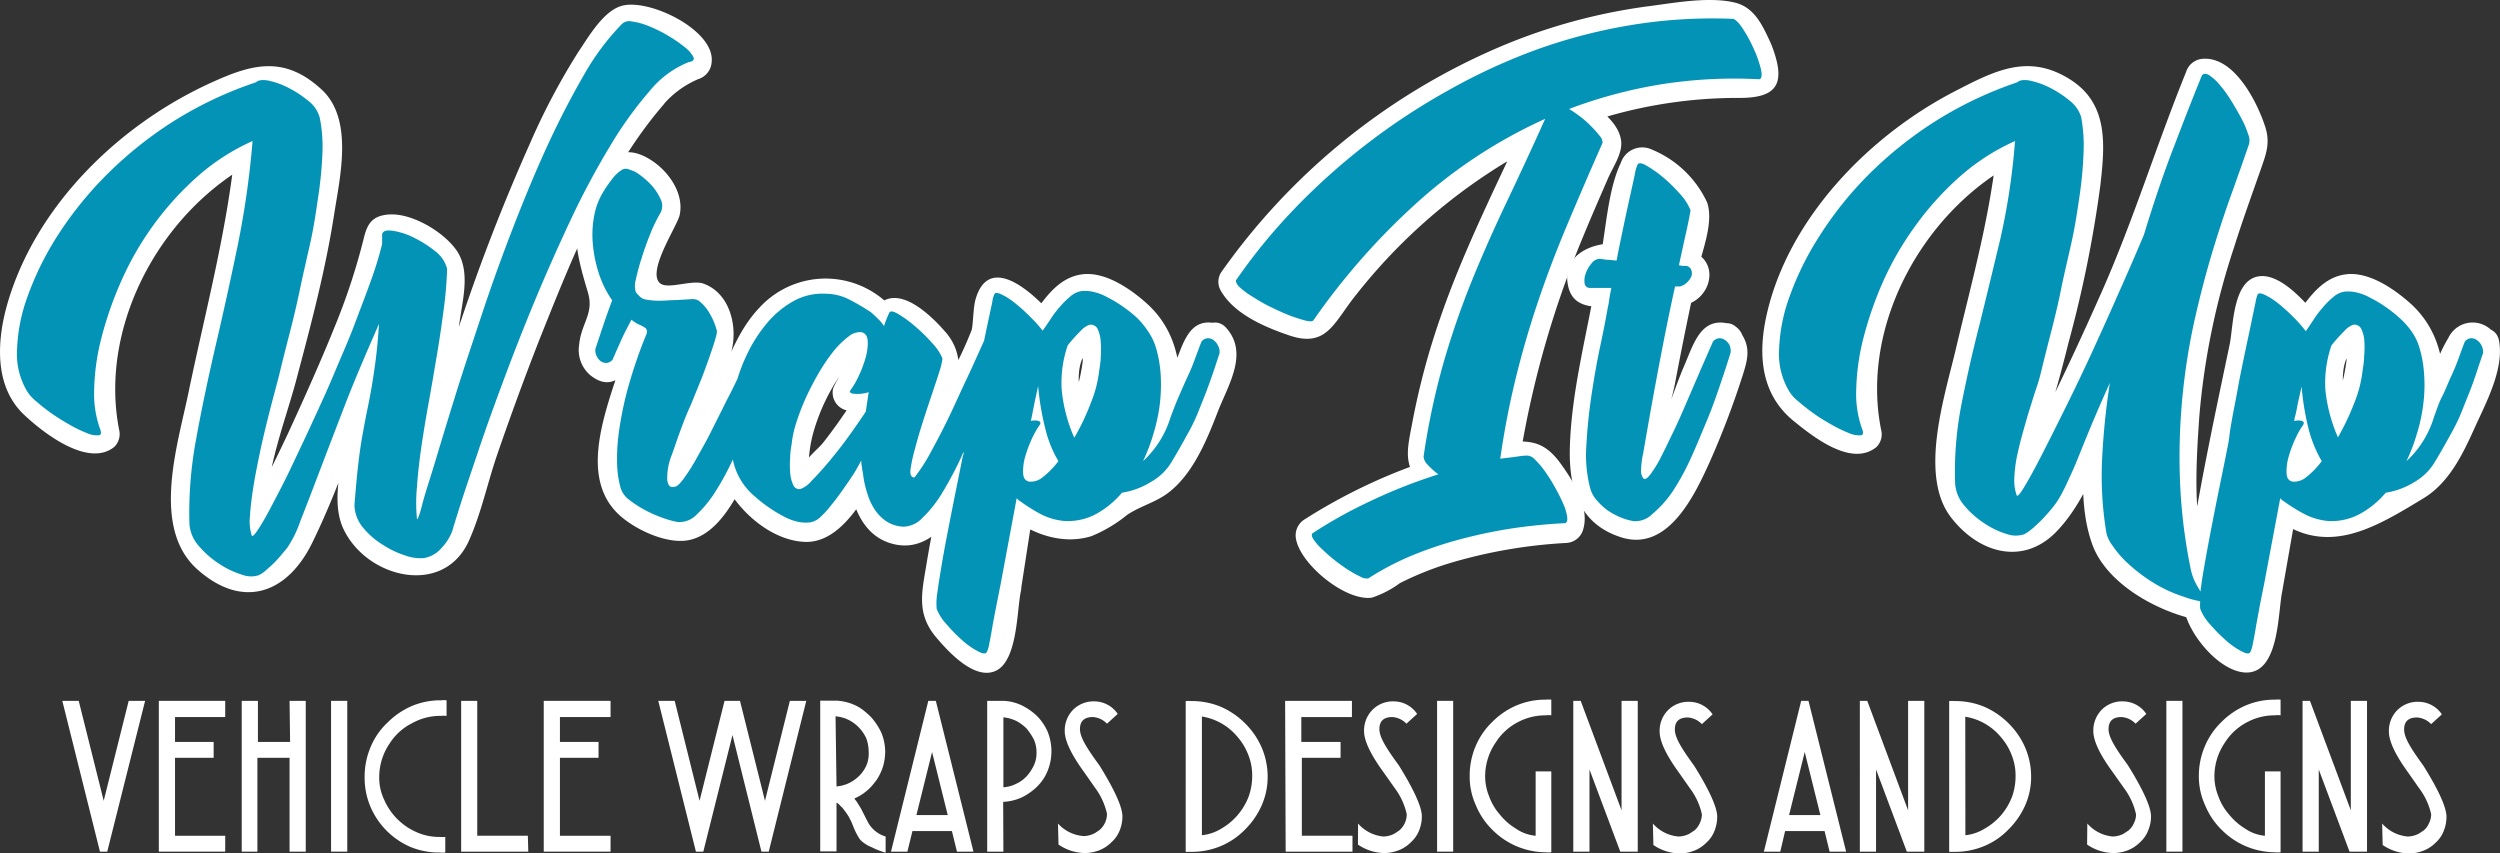 <svg id="Layer_1" data-name="Layer 1" xmlns="http://www.w3.org/2000/svg" viewBox="0 0 233.11 79.54"><rect x="0" y="0" width="233.11" height="79.54" fill="#333333" stroke="none"/><defs><style>.cls-1{fill:#fff;}.cls-2{fill:#0393b7;}</style></defs><title>logo-footer</title><path class="cls-1" d="M60.65,8.6a9,9,0,0,1,3.63-2.69c.4,0,.54-.21.44-.46a2.81,2.81,0,0,0-.79-.9,11.36,11.36,0,0,0-1.52-1.06,13.83,13.83,0,0,0-1.8-.91A6.56,6.56,0,0,0,59,2.14a1,1,0,0,0-1,.32A22.89,22.89,0,0,0,54.5,7.13q-1.72,3-3.39,6.58T47.9,21.36q-1.55,4-2.88,8t-2.45,7.5q-1.11,3.57-1.9,6.21c-.54,1.76-1,3.15-1.25,4.15s-.45,1.44-.48,1.3a15.58,15.58,0,0,1,0-2.95q.12-1.74.42-3.78c.2-1.37.44-2.79.7-4.27s.53-2.95.77-4.41.44-2.86.62-4.21.27-2.57.3-3.67a3.09,3.09,0,0,0-1.14-1.64,9.79,9.79,0,0,0-2-1.26,6.41,6.41,0,0,0-1.92-.63c-.59-.08-.92,0-1,.33v.92c-.22.91-.55,2-1,3.28s-1,2.68-1.56,4.17-1.24,3-1.92,4.63-1.37,3.14-2.07,4.65-1.37,2.93-2,4.25-1.24,2.47-1.75,3.43a23.4,23.4,0,0,1-1.26,2.2c-.33.51-.53.68-.58.52a4.45,4.45,0,0,1-.16-1.82c0-.81.16-1.72.32-2.73s.36-2.05.6-3.14.48-2.13.72-3.11.46-1.84.66-2.58.35-1.29.43-1.61c.26-1.09.57-2.32.92-3.66s.69-2.77,1-4.25.67-3,1-4.49.54-3,.74-4.37a36.77,36.77,0,0,0,.36-4,13.84,13.84,0,0,0-.22-3.23A2.9,2.9,0,0,0,28.8,9.52,10.24,10.24,0,0,0,26.92,8.3,6.69,6.69,0,0,0,25,7.64c-.59-.11-1-.06-1.12.16a35.28,35.28,0,0,0-7.84,3.74,36.74,36.74,0,0,0-6.17,5,33.62,33.62,0,0,0-4.49,5.6A27,27,0,0,0,2.65,27.7a16.21,16.21,0,0,0-1,5,6.87,6.87,0,0,0,.89,3.79,3.76,3.76,0,0,0,.86,1,17.36,17.36,0,0,0,1.48,1.16,17.78,17.78,0,0,0,1.72,1.08,11.6,11.6,0,0,0,1.59.76,2.14,2.14,0,0,0,1.06.2c.25,0,.3-.24.14-.62a9.64,9.64,0,0,1-.54-3.58,20.8,20.8,0,0,1,.64-4.73,33.33,33.33,0,0,1,1.8-5.28,29,29,0,0,1,3-5.23,28.52,28.52,0,0,1,4.13-4.61,19.79,19.79,0,0,1,5.23-3.38,85,85,0,0,1-1.44,10c-.67,3.2-1.35,6.3-2.05,9.28s-1.29,5.83-1.78,8.56a36.4,36.4,0,0,0-.62,7.77A3.4,3.4,0,0,0,18.62,51a8.79,8.79,0,0,0,1.9,1.66,8.14,8.14,0,0,0,2.11,1,2.34,2.34,0,0,0,1.56.06,2.78,2.78,0,0,0,.66-.44,9.84,9.84,0,0,0,.76-.7c.26-.25.49-.51.71-.76l.52-.62a10.85,10.85,0,0,0,1.24-2.45q.72-1.8,1.74-4.51T32.21,38q1.36-3.52,3.2-7.66c-.08,1.26-.18,2.35-.3,3.29s-.24,1.79-.38,2.57-.27,1.52-.42,2.24-.29,1.5-.44,2.32-.28,1.77-.4,2.81-.23,2.27-.34,3.69a3.41,3.41,0,0,0,.82,2.1,7.33,7.33,0,0,0,1.83,1.59,9.37,9.37,0,0,0,2.1,1,4.48,4.48,0,0,0,1.7.24,2.86,2.86,0,0,0,1.67-.94,4.87,4.87,0,0,0,1-1.59c.11-.37.37-1.23.8-2.58s1-3,1.66-5,1.48-4.21,2.39-6.66,1.89-4.93,3-7.47,2.16-5,3.32-7.48a73.79,73.79,0,0,1,3.59-6.69A35.09,35.09,0,0,1,60.65,8.6Z"/><path class="cls-1" d="M61.83,9.78a8.81,8.81,0,0,1,3.3-2.41,1.78,1.78,0,0,0,1.23-1.61c.29-3-6-6-8.47-5.19-1.7.54-3.06,2.94-4,4.33a62.49,62.49,0,0,0-4.48,8.49,182.67,182.67,0,0,0-7,18.25c-1,3-1.93,6-2.86,9.08-.38,1.27-.77,2.53-1.15,3.8-.19.62-.41,1.26-.56,1.89-.09.38-.68,1.31-.15.89l2.85,1.18c-.53-6.08,1.48-12.38,2.3-18.38.29-2.13,1.06-4.86-.28-6.77-1.2-1.71-4.15-3.49-6.32-3.33-1.52.12-2,.86-2.32,2.22a59.53,59.53,0,0,1-2.49,7.7c-1.42,3.56-3,7.07-4.59,10.53-.71,1.5-1.43,3-2.18,4.45-.24.47-2.17,3.53-1.22,3.47l1.61,1.23c-.92-4.36,1.6-10.29,2.67-14.53C29.07,30,30.39,25,31.19,19.78c.55-3.48,1.75-8.72-1.21-11.44-3.36-3.09-6.29-2.44-10-.76C11.3,11.43,3.37,19.06.69,28.32-.29,31.75-.57,36,2.23,38.66c1.75,1.66,6,5,8.44,3a1.69,1.69,0,0,0,.43-1.62c-1.94-10,4.27-21,13.37-25.37L22,13.25c-.73,7.88-2.78,15.46-4.39,23.19-1,4.92-3.58,12.71.77,16.63,4.16,3.74,8.35,2.38,10.72-2.43,3.07-6.24,5-13.11,7.8-19.47l-3.12-.85c-.26,3.68-1.06,7.21-1.62,10.84-.39,2.49-1.26,5.81-.13,8.17,2.17,4.59,9.32,6.33,11.68,1.12,1.14-2.52,1.74-5.39,2.63-8,1.26-3.66,2.59-7.29,4-10.89,3-7.5,6.18-15.59,11.51-21.78,1.4-1.62-1-4-2.36-2.36C51.91,16.19,47.83,28.19,44,39Q42.56,43,41.28,47c-.44,1.39-.45,2.38-1.92,2.89-2,.69-4.23-1-4.49-3-.36-2.69.66-6,1.16-8.57a69.34,69.34,0,0,0,1.06-8c.11-1.59-2.45-2.35-3.12-.84C31.89,34.18,30,39,28.21,43.77c-.82,2.17-1.48,5.07-3.08,6.84s-2.53,1.66-4.25.21c-1.5-1.26-1.51-2.29-1.47-4.12.14-5.78,1.87-11.54,3.12-17.15a128.43,128.43,0,0,0,2.77-16.3c.13-1.38-1.48-1.93-2.51-1.45-10.52,5-17.13,17.8-14.92,29.14l.43-1.62c.45-.37-3.4-2.7-3.71-3C3.22,34.84,3.21,32.9,3.52,31A23.57,23.57,0,0,1,8.63,20.45a34.2,34.2,0,0,1,9.18-8c3.08-1.85,7.76-5.13,9.93-.72,1.64,3.34.14,8.1-.57,11.62-.69,3.36-1.55,6.67-2.39,10-1.31,5.22-4,11.75-2.88,17.17a1.66,1.66,0,0,0,1.61,1.22c1.51-.08,2.14-1.48,2.81-2.66,1.36-2.41,2.55-4.94,3.73-7.45a134.67,134.67,0,0,0,6.54-15.89,27.49,27.49,0,0,0,.74-2.8v-.69c-.6,1.26-.13,2,1.43,2.07,2.3,1.89.81,5.89.42,8.33-.84,5.16-2.37,10.6-1.91,15.86a1.7,1.7,0,0,0,2.85,1.18c.85-.66,1.05-2.49,1.32-3.42.56-1.89,1.14-3.76,1.71-5.64,1.46-4.77,3-9.53,4.66-14.22A127.81,127.81,0,0,1,54,11.57a46.83,46.83,0,0,1,3.1-5.42c.5-.73,1.18-2.18,2.21-2.25.24,0,3.75,1.56,3.72,1.86l1.22-1.61a12.43,12.43,0,0,0-4.77,3.27C58,9,60.34,11.33,61.83,9.78Z"/><path class="cls-1" d="M113.2,31.83a.83.83,0,0,0-.56-.16.75.75,0,0,0-.55.3c-.18.45-.38,1-.58,1.54a16.09,16.09,0,0,1-.74,1.78c-.29.64-.57,1.27-.82,1.87s-.5,1.22-.74,1.86a9.2,9.2,0,0,1-2.57,4,19,19,0,0,0,1-2.65,16.38,16.38,0,0,0,.58-2.78,15.61,15.61,0,0,0,.06-2.73,11.43,11.43,0,0,0-.46-2.5,5.62,5.62,0,0,0-.71-1.43,7,7,0,0,0-1.1-1.24,12.44,12.44,0,0,0-2.76-1.9,4.37,4.37,0,0,0-1.23-.48,3,3,0,0,0-1.22-.08,2,2,0,0,0-1,.5,8.24,8.24,0,0,0-1,1A11.39,11.39,0,0,0,98,29.94c-.26.42-.49.76-.68,1a13.62,13.62,0,0,0-1.2-1.36,15.7,15.7,0,0,0-1.42-1.26,6.41,6.41,0,0,0-1.24-.78c-.37-.16-.57-.15-.63,0a3.66,3.66,0,0,0-.2.76q-.15.77-.42,2c-.1.49-.22,1-.33,1.59l0,0c-.51,1.09-1,2.25-1.58,3.46s-1.1,2.41-1.66,3.57-1.12,2.25-1.67,3.25a17.62,17.62,0,0,1-1.58,2.46c-.32,0-.44-.27-.36-.82a14.14,14.14,0,0,1,.4-1.82h0q.28-1.12.72-2.49c.29-.91.58-1.77.86-2.6s.52-1.55.7-2.17a5.24,5.24,0,0,0,.28-1.2,4.48,4.48,0,0,0-1-1.46,15.17,15.17,0,0,0-1.62-1.59,12.15,12.15,0,0,0-1.56-1.12c-.47-.27-.75-.28-.83,0s-.25.6-.44,1.16a3.49,3.49,0,0,0-.5-.62c-.2-.2-.43-.42-.7-.66A19.91,19.91,0,0,0,79.21,28a4.72,4.72,0,0,0-2.11-.52,5.4,5.4,0,0,0-3,.68,8.67,8.67,0,0,0-2.49,2.06,13.18,13.18,0,0,0-1.9,3,15.93,15.93,0,0,0-.84,2.17l-1,2c-.49,1-1,2-1.5,3S65.46,42.25,65,43a16.54,16.54,0,0,1-1.19,1.82c-.34.46-.6.67-.76.64-.37.14-.6-.06-.68-.6a5.61,5.61,0,0,1,.44-2.4c.22-.64.47-1.36.76-2.17s.61-1.62,1-2.46.65-1.66,1-2.47.57-1.53.8-2.18.4-1.2.52-1.62.14-.69.06-.77a5.15,5.15,0,0,0-.54-1.32,4,4,0,0,0-1.18-1.4,1.27,1.27,0,0,0-.73-.1c-.37,0-.81,0-1.32.08s-1,.06-1.54.06A6.46,6.46,0,0,1,60.23,28a1.19,1.19,0,0,1-.54-.3,5,5,0,0,1-.35-.38,2.11,2.11,0,0,1,0-1.19,17.68,17.68,0,0,1,.55-2c.24-.76.51-1.52.82-2.29a11.6,11.6,0,0,1,.9-1.86,1.36,1.36,0,0,0,.06-1.3,4.66,4.66,0,0,0-.84-1.3,6.47,6.47,0,0,0-1.12-1,2.91,2.91,0,0,0-.83-.44,1.55,1.55,0,0,0-.38-.12.82.82,0,0,0-.52.14,3.35,3.35,0,0,0-.72.66,12,12,0,0,0-1,1.45,6.3,6.3,0,0,0-.8,2.16,9.39,9.39,0,0,0-.12,2.61,12.25,12.25,0,0,0,.56,2.74,9.42,9.42,0,0,0,1.24,2.55c-.29.77-.58,1.58-.86,2.42s-.52,1.55-.7,2.11a1.14,1.14,0,0,0,.12.68,1.2,1.2,0,0,0,.4.48.85.85,0,0,0,.54.14.75.75,0,0,0,.54-.3c.19-.45.44-1,.76-1.72s.66-1.35,1-2a3.13,3.13,0,0,0,.72.46,3.9,3.9,0,0,1,.51.26.52.52,0,0,1,.22.28.78.78,0,0,1-.08.44,44,44,0,0,0-1.73,5.1,31.61,31.61,0,0,0-.82,4.08,17.1,17.1,0,0,0-.14,3.07,8.53,8.53,0,0,0,.32,2,2.19,2.19,0,0,0,.82,1.13,9,9,0,0,0,1.47.94,12.55,12.55,0,0,0,1.64.72,7.45,7.45,0,0,0,1.36.38A2.21,2.21,0,0,0,65,48.14,10.92,10.92,0,0,0,66.76,46a24.11,24.11,0,0,0,1.63-3c.06.26.13.52.21.77a6,6,0,0,0,1.81,2.65,13.69,13.69,0,0,0,2.72,1.88,4.57,4.57,0,0,0,1.23.48,3.22,3.22,0,0,0,1.22.08,1.84,1.84,0,0,0,1-.52,9.15,9.15,0,0,0,1-1.1c.34-.42.64-.82.92-1.22s.52-.73.71-1,.41-.6.6-.92.37-.65.56-1q0,.31.06.6a2.68,2.68,0,0,0,.1.6,9,9,0,0,0,.34,1.83,5.45,5.45,0,0,0,.72,1.54,3.91,3.91,0,0,0,1.12,1.1,3,3,0,0,0,1.55.46,2.43,2.43,0,0,0,1.76-.82,11.12,11.12,0,0,0,1.8-2.28,31.57,31.57,0,0,0,1.73-3.21l.3-.67c0,.14,0,.27-.08.43-.18.87-.38,1.86-.6,3s-.46,2.3-.71,3.53-.45,2.38-.64,3.45-.32,2-.42,2.77a5.75,5.75,0,0,0-.06,1.48,4.8,4.8,0,0,0,.92,1.44,14.84,14.84,0,0,0,1.53,1.54,7.54,7.54,0,0,0,1.46,1c.44.22.7.22.78,0a2.45,2.45,0,0,0,.2-.68c.08-.38.17-.84.26-1.39L92.89,57c.14-.71.28-1.45.44-2.23h0l1.52-8.13a1.18,1.18,0,0,0,.32.28,15,15,0,0,0,2.08,1.22,5.86,5.86,0,0,0,2.09.58,5.47,5.47,0,0,0,2.92-.64,8.61,8.61,0,0,0,2.45-2,6.93,6.93,0,0,0,2.68-1,5.06,5.06,0,0,0,1.89-1.78c.45-.73.93-1.57,1.44-2.51a14.6,14.6,0,0,0,1-2l.81-2q.39-1.05.72-2c.21-.64.4-1.2.56-1.68a1.31,1.31,0,0,0-.12-.7A1.4,1.4,0,0,0,113.2,31.83ZM80.79,38.5c-.51.78-1.07,1.58-1.68,2.43s-1.22,1.61-1.81,2.3S76.19,44.51,75.72,45a2.5,2.5,0,0,1-1,.75.62.62,0,0,1-.71-.39,3.4,3.4,0,0,1-.28-1.12,8.18,8.18,0,0,1,0-1.4c0-.49.09-.93.14-1.3a9.67,9.67,0,0,1,.45-2,20.44,20.44,0,0,1,.9-2.32,25.27,25.27,0,0,1,1.2-2.31,15.19,15.19,0,0,1,1.36-2,7.34,7.34,0,0,1,1.39-1.36,1.66,1.66,0,0,1,1.2-.43c.37.08.57.36.6.83a4.74,4.74,0,0,1-.2,1.56,11.34,11.34,0,0,1-.64,1.7,8,8,0,0,1-.68,1.21c-.24.26-.16.42.26.46A3.76,3.76,0,0,0,81,36.7Zm16.53,6.09a1.7,1.7,0,0,1-1.26.44q-.56-.08-.6-.78a4.71,4.71,0,0,1,.2-1.56A10,10,0,0,1,96.3,41,7.49,7.49,0,0,1,97,39.78c.14-.18.12-.32-.06-.4a1.33,1.33,0,0,0-.74,0c0-.27.11-.53.16-.78s.11-.53.16-.82l.36-1.6a25.73,25.73,0,0,0,.62,3.8,11.26,11.26,0,0,0,1.27,3.21A7.49,7.49,0,0,1,97.32,44.59Zm5.37-11.26c0,.51-.08,1-.14,1.32a11.38,11.38,0,0,1-.76,3,22.92,22.92,0,0,1-1.56,3.29,14.43,14.43,0,0,1-1.16-4.39,10.61,10.61,0,0,1,.56-4.19A15.38,15.38,0,0,1,100.85,31a2,2,0,0,1,.82-.56.7.7,0,0,1,.74.4,3.11,3.11,0,0,1,.28,1.11A8.41,8.41,0,0,1,102.69,33.33Z"/><path class="cls-1" d="M113.64,30.22c-2.08-.6-2.9.69-3.59,2.44-1.16,2.94-2.32,7-4.59,9.23l2.63,2c2.22-4.94,3.31-11.62-1.2-15.63-1.5-1.34-3.9-3-6.06-2.67-2.39.35-3.73,2.69-5,4.51l2.62-.34c-1.69-2.07-6.14-6.44-7.48-1.87-.24.84-.22,2.35-.37,2.88a34.47,34.47,0,0,1-2,4.25,49.47,49.47,0,0,1-4.7,8.83l2.28-.6-.33-.2.83,1.44a5.66,5.66,0,0,1,.31-2l-1.61,1.23h0A1.7,1.7,0,0,0,87,42.51c1-3.77,4.12-8.15,1.17-11.54-2.26-2.61-5.71-5.2-7.24-.85l2.79-.74a8.37,8.37,0,0,0-12.9-.7c-1.9,2-2.75,4.43-3.85,6.9-.41.92-3.55,8.26-4.36,8.17L64.23,45c-.66-1.58,1.19-4.83,1.75-6.28a53.44,53.44,0,0,0,2.23-6c.58-2.24-.12-5.37-2.61-6.27-1.06-.39-3.25.53-4,0-1.4-1,1.53-5.33,1.77-6.38.52-2.33-1.54-4.84-3.67-5.66-2.46-.94-4.23,1.36-5.19,3.41-1.5,3.2-.64,6.28.31,9.45.59,2-.63,2.84-.82,4.89a3.09,3.09,0,0,0,1,2.79c3,2.47,4.49-2.36,5.47-4.18l-2.29.59q.57.34,1.11.75l-.43-1.63c-.88,4.82-5.76,13.1-1.2,17.46,1.48,1.41,4.47,2.82,6.53,2.43,2.89-.55,4.59-4.21,5.72-6.55l-3-.4c.91,3.32,4.51,7,8.21,7.11,3.31.06,5.5-4.1,6.88-6.58l-3.11-.84c.3,3.06,1.08,7,4.7,7.68,4.16.76,6.54-4.7,7.89-7.69l-3-1.29c-.71,3.63-1.51,7.25-2.11,10.91-.45,2.67-.9,4.61,1,6.8,1.07,1.26,3.57,4,5.54,3s1.91-5.6,2.27-7.35a1.7,1.7,0,0,0-1.62-2.12h0l1.61,2.12L96.43,47l-2.79.74c2.18,1.91,5.22,3.14,8.11,2.26a13,13,0,0,0,3.36-2c1.28-.85,2.79-1.19,4-2.19,2.26-1.83,3.51-5,4.54-7.67,1-2.44,2.71-5.25.72-7.53C113,29,110.61,31.39,112,33c.26.3-1.43,3.91-1.58,4.27a21.09,21.09,0,0,1-2.63,5.13c-1.12,1.41-2.67,1.61-4.14,2.35-1,.5-1.65,1.72-2.81,2.06A5.48,5.48,0,0,1,96,45.42a1.68,1.68,0,0,0-2.79.73l-1.53,8.14A1.7,1.7,0,0,0,93.3,56.4h0l-1.61-2.11c-.27,1.38-.2,4.4-1,5.49.9-1.17-.42-1.56-1-2.44a2.78,2.78,0,0,1-.48-2.58c.55-4,1.5-8,2.29-12.06.34-1.73-2.22-3.12-3-1.29-.64,1.41-1.67,4.24-3,5.19-2.66,1.95-3.22-1.61-3.41-3.49-.16-1.54-2.24-2.41-3.11-.84-.68,1.21-1.81,3.61-3,4.35-2.37,1.44-5.38-2-6-4.08a1.69,1.69,0,0,0-3-.4c-1.21,2.49-2.69,6.1-5.88,4.12-2.9-1.8-1.69-6.08-1-8.8.48-1.89,2.05-4.41,2-6.31C62,29.64,61,29.23,59.79,28.48a1.7,1.7,0,0,0-2.29.6,9.06,9.06,0,0,0-1,2l-.43,1,1.43.1a12.91,12.91,0,0,0,1.25-3.58c.15-2.21-1.8-4.2-1.78-6.63,0-1.05.37-3.61,1.49-4.14.74-.35,1.46,1.18,1.28,2.17-.42,2.38-2.44,4.62-2.11,7.18a3,3,0,0,0,2.46,2.55c2.19.55,5.5-1,4.75,2.65-.5,2.42-1.84,4.84-2.71,7.16-.71,1.92-2,4.36-1.12,6.41a1.81,1.81,0,0,0,1.61,1.23c3.23.35,5.16-5.6,6.27-7.83,2.2-4.43,6.19-15.33,12.48-7.53.85,1.06,2.42.33,2.79-.73-.41,1.17,1.27,1.46,1.66,2.32.58.15.67.49.25,1-.16.53-.33,1.06-.51,1.58-.61,1.89-1.26,3.75-1.77,5.67L85.4,40.4h0a1.69,1.69,0,0,0-1.61,1.22c-.43,1.69-1,3.48.73,4.54a1.71,1.71,0,0,0,2.28-.6c2.64-3.6,4.38-8,6.13-12a12.15,12.15,0,0,0,1.24-4.28c.07-.34.14-.67.22-1-1.37.54-1.59,1-.66,1.48.4.79,1.82,1.69,2.43,2.44a1.7,1.7,0,0,0,2.63-.34c.66-1,1.5-2.79,2.86-2.84,1.16,0,3.19,1.74,3.85,2.55,2.33,2.87,1.09,7.71-.26,10.71-.74,1.65,1.18,3.43,2.62,2A13.92,13.92,0,0,0,111,39c.51-1.27,1.09-2.5,1.62-3.76.18-.42.35-.85.5-1.28.55-.89.42-1.06-.37-.51A1.67,1.67,0,0,0,113.64,30.22Z"/><path class="cls-1" d="M79.35,37.66c-.84,1.25-1.7,2.49-2.64,3.67-.41.51-1.47,1.32-1.69,2-.76.46-.63.82.4,1.09a6.88,6.88,0,0,1,0-1.57,12,12,0,0,1,.42-2.52,18.26,18.26,0,0,1,2.71-5.64,7.85,7.85,0,0,1,1.13-1.37c-.68-.55-1-.2-1,1-.31.67-.72,1.23-1,1.92a1.7,1.7,0,0,0,1.17,2,4.51,4.51,0,0,0,2.6,0L79.36,36.7l-.24,1.8c-.28,2.12,3.06,2.1,3.34,0l.24-1.8c.16-1.17-1.19-1.79-2.11-1.61h-.84l1.17,2.06c.75-2,3.66-7.71-.85-7.69-3.69,0-6.31,6.38-7.25,9.21-.72,2.15-2,7.55,1,8.61,3.26,1.16,7-5.85,8.39-7.93C83.43,37.55,80.54,35.88,79.35,37.66Z"/><path class="cls-1" d="M96.48,43.15l-.29.15,1,.77c-.67-.87,1.17-3.18,1.49-4.08a1.69,1.69,0,0,0-.43-1.63,2.39,2.39,0,0,0-2.07-.69l1.61,2.12c.22-1.08.44-2.14.68-3.21l-3.28-.44A19.49,19.49,0,0,0,97.3,44l.27-2a9.73,9.73,0,0,1-1.43,1.44c-1.67,1.36.71,3.71,2.36,2.36a9.73,9.73,0,0,0,1.43-1.44,1.74,1.74,0,0,0,.26-2,15.57,15.57,0,0,1-1.66-6.17c-.17-1.75-2.83-2.42-3.28-.45-.24,1.07-.46,2.14-.68,3.21A1.69,1.69,0,0,0,96.18,41l-.29-.29-.43-1.62c-.66,1.85-2.19,3.64-1.57,5.8S96.59,47,98.17,46C100,44.9,98.31,42,96.48,43.15Z"/><path class="cls-1" d="M101,33.33a16.65,16.65,0,0,1-2.23,6.73l3,.4c-.92-2.33-2.43-7.17.68-8.61l-1.29.16c-.27-.4-.34-.35-.21.16a4.5,4.5,0,0,1,0,1.16c-.08,2.15,3.26,2.14,3.34,0,.06-1.42,0-3.47-1.4-4.29s-2.89.27-3.87,1.35c-2.66,2.94-1.81,7.6-.47,11a1.69,1.69,0,0,0,3,.4,20.67,20.67,0,0,0,2.69-8.42C104.56,31.19,101.22,31.2,101,33.33Z"/><path class="cls-1" d="M163.62,4.75a12.5,12.5,0,0,0-1-1.86c-.36-.58-.68-.91-.94-1a46.59,46.59,0,0,0-9.3.54,51,51,0,0,0-9,2.31A55.5,55.5,0,0,0,135,8.58a61.31,61.31,0,0,0-14.29,11,54.53,54.53,0,0,0-5.43,6.65c0,.16.07.39.38.67a8.93,8.93,0,0,0,1.2.88c.5.31,1.05.61,1.65.92a16.18,16.18,0,0,0,1.74.78,11.65,11.65,0,0,0,1.46.48c.42.11.68.11.79,0a63.44,63.44,0,0,1,9.62-10.94,46.66,46.66,0,0,1,12-7.86c-1.26,2.78-2.46,5.39-3.63,7.82s-2.24,4.87-3.22,7.31A78.49,78.49,0,0,0,134.64,34a67.74,67.74,0,0,0-1.86,8.76,1.17,1.17,0,0,0,.38.74,6.88,6.88,0,0,0,1,.9,49.31,49.31,0,0,0-6.35,2.51,41.61,41.61,0,0,0-5.39,3c-.11.14-.07.34.12.61a5.73,5.73,0,0,0,.78.88c.33.32.71.65,1.14,1a12.76,12.76,0,0,0,1.28.92,11,11,0,0,0,1.15.64,1.06,1.06,0,0,0,.74.16A25,25,0,0,1,131.76,52a35,35,0,0,1,4.54-1.52,43.16,43.16,0,0,1,4.81-1c1.63-.24,3.26-.4,4.9-.48.16-.05.22-.24.18-.58a5.11,5.11,0,0,0-.37-1.2,16,16,0,0,0-.74-1.51,16.22,16.22,0,0,0-.92-1.48,7.93,7.93,0,0,0-.92-1.1,1.25,1.25,0,0,0-.72-.42q-.65,0-1.26.12L140,43a74.94,74.94,0,0,1,1.51-7.82q.9-3.6,2.08-7.07t2.67-7c1-2.36,2.08-4.89,3.28-7.59a.91.91,0,0,0-.26-.64,7.85,7.85,0,0,0-.76-.87,12,12,0,0,0-1-.9c-.39-.29-.76-.55-1.1-.76A44.28,44.28,0,0,1,154.74,8a42.24,42.24,0,0,1,9.3-.5q.36-.09.18-.93A10.56,10.56,0,0,0,163.62,4.75Z"/><path class="cls-1" d="M165.06,3.91c-.76-1.64-1.5-3.25-3.34-3.68-2.45-.57-5.71.06-8.15.37a53.31,53.31,0,0,0-14.73,4.21,61.07,61.07,0,0,0-25,20.62,1.65,1.65,0,0,0,0,1.69c1.25,2.17,4.07,3.37,6.36,4.15,3.52,1.2,4.16-1.18,6.2-3.72A52.27,52.27,0,0,1,145,12.64l-2.28-2.28c-2.9,6.38-6.13,12.63-8.42,19.27a68,68,0,0,0-2.6,9.72c-.51,2.7-1,4.33,1.34,6.18l.74-2.79a52,52,0,0,0-12.15,5.7,1.75,1.75,0,0,0-.77,1.89c.47,2.33,4.58,5.73,7.05,5.4a9.14,9.14,0,0,0,2.61-1.35,28.8,28.8,0,0,1,5.1-2A46.59,46.59,0,0,1,146,50.63a1.73,1.73,0,0,0,1.61-1.22c.64-2.08-.84-4.42-2-6.06C144,41.07,142.65,41,140,41.28l1.61,2.11a91.36,91.36,0,0,1,6-21.31c.76-1.85,1.56-3.69,2.36-5.52.44-1,1.29-2.21,1.2-3.33-.15-1.93-2.51-3.44-4-4.39l-.4,3.05a43.65,43.65,0,0,1,15.46-2.76c3.61,0,4.27-1.44,3-4.82-.75-2-4-1.14-3.22.88.24.63.19,1.2.82.61-.25.23-2,0-2.39,0a45.66,45.66,0,0,0-4.81.41,47.56,47.56,0,0,0-9.75,2.46,1.69,1.69,0,0,0-.4,3.05c.76.5,1.87,1.06,2.06,2s-1.53,3.51-1.9,4.38c-1,2.37-2,4.75-2.89,7.16a87.43,87.43,0,0,0-4.41,17.22c-.14.93.42,2.25,1.61,2.11a3,3,0,0,1,3.24,1.13c.43.51,1.4,2.13,1.2,2.77L146,47.29a47.42,47.42,0,0,0-13.6,2.61c-1.29.48-3.93,2.44-5.2,2.31a6.07,6.07,0,0,1-3.16-2.77l-.77,1.89A48.28,48.28,0,0,1,134.62,46c1.08-.35,1.78-2,.74-2.79-1.65-1.33-.11-4.92.35-6.75a71.76,71.76,0,0,1,2.55-8.06c2.11-5.57,4.84-10.89,7.3-16.31a1.69,1.69,0,0,0-2.28-2.29c-9.16,4.29-16.39,11.21-22.21,19.4l1.45-.83c-1.67,0-4.92-1.42-5.78-2.9v1.69A57.83,57.83,0,0,1,137.4,9.2,51.38,51.38,0,0,1,150,4.6a45.19,45.19,0,0,1,7-1,12.46,12.46,0,0,1,3.5-.07c1,.38,1.16,1,1.63,2.05C163.09,7.54,166,5.84,165.06,3.91Z"/><path class="cls-1" d="M160.9,31.83a.84.84,0,0,0-.57-.16.75.75,0,0,0-.54.3l-1.1,2.5-1.26,2.93c-.43,1-.86,2-1.3,2.9s-.85,1.76-1.21,2.47a10.14,10.14,0,0,1-1,1.62c-.29.38-.51.48-.64.32a1.17,1.17,0,0,1-.2-.8,7.65,7.65,0,0,1,.2-1.52c.53-3.15,1.06-6,1.56-8.66s1-4.92,1.41-6.89h.44a1.46,1.46,0,0,0,.66-.37,1.58,1.58,0,0,0,.42-.58.9.9,0,0,0,0-.58.63.63,0,0,0-.48-.4,1.67,1.67,0,0,1-.34,0l-.34-.06.72-3.29c.19-.85.31-1.47.36-1.84a4.71,4.71,0,0,0-.94-1.46,14.22,14.22,0,0,0-1.61-1.59,10.45,10.45,0,0,0-1.58-1.12c-.48-.26-.76-.28-.84,0a3.5,3.5,0,0,0-.22.82c-.12.55-.28,1.25-.46,2.11s-.4,1.81-.62,2.86-.44,2.08-.63,3.07q-.36,0-.72-.06a6.7,6.7,0,0,1-.8-.1,1,1,0,0,0-.8.42,3,3,0,0,0-.54.92,1.92,1.92,0,0,0-.12.92.5.5,0,0,0,.5.47h2c-.08.37-.14.72-.18,1a5.64,5.64,0,0,1-.14.8c-.16.94-.39,2.13-.7,3.59s-.58,3-.82,4.59-.4,3.17-.48,4.71a12.25,12.25,0,0,0,.36,4,2.75,2.75,0,0,0,.62,1.13,6,6,0,0,0,2.27,1.58,5.1,5.1,0,0,0,1.16.34,2.24,2.24,0,0,0,1.78-.66A10.41,10.41,0,0,0,156,45.9a25.86,25.86,0,0,0,1.68-3.09c.53-1.16,1-2.34,1.5-3.53s.89-2.34,1.27-3.45.68-2,.92-2.82a1.42,1.42,0,0,0-.1-.7A1.26,1.26,0,0,0,160.9,31.83Z"/><path class="cls-1" d="M161.34,30.22c-2.73-.79-3.41,1.84-4.3,3.89-1.23,2.84-2.36,7.28-4.66,9.46l1.62-.43-.26,0,1.17,1.17c-.6-2.4.82-6.19,1.28-8.59q.8-4.22,1.69-8.4l-1.61,1.23c3.38,0,4.53-4.64.84-5.29l1.17,2.06c.42-1.91,1.53-4.52.91-6.42a9.79,9.79,0,0,0-5.13-4.94,2.11,2.11,0,0,0-2.93,1.23c-1.18,2.46-1.37,6.09-1.89,8.76l1.61-1.23c-2.26-.19-5.32,1-4.62,4,.48,2.07,2.47,1.91,4.14,1.91l-1.61-2.12c-.87,5-2.23,10.06-2.38,15.18-.11,3.79.83,7.15,4.78,8.41,4.32,1.38,6.81-3.81,8.25-7a79.29,79.29,0,0,0,3-7.84c.6-1.84.93-3-.36-4.59s-3.73.73-2.36,2.37a23.27,23.27,0,0,1-1.25,3.5,56.07,56.07,0,0,1-2.2,5.46c-1,2.08-4.13,7.69-6.25,3.22-1.28-2.69,0-7.44.51-10.16.46-2.56,1-5.1,1.45-7.67a1.69,1.69,0,0,0-1.61-2.11,5.06,5.06,0,0,0-1.29,0c-1.33.47,1.09.71,1.77.77a1.67,1.67,0,0,0,1.62-1.23c.29-1.52.61-3,.94-4.56.15-.67.38-3.77.9-4.09-1.07.65.24,2,.54,2.45s1,.92,1.16,1.41c.24,1-.73,3.36-.95,4.39a1.69,1.69,0,0,0,1.16,2.05c1.33.24.87-1.27.05-1.27a1.68,1.68,0,0,0-1.61,1.22q-1.12,5.24-2.08,10.49c-.48,2.61-1.55,5.65-.89,8.28a1.62,1.62,0,0,0,1.17,1.16c2.33.36,3.21-2.1,4.08-3.86.76-1.55,1.46-3.13,2.14-4.72.32-.73,2.11-4.09,1.37-4.3A1.67,1.67,0,0,0,161.34,30.22Z"/><path class="cls-1" d="M231.42,32.31a1.22,1.22,0,0,0-.42-.48.82.82,0,0,0-.56-.16.75.75,0,0,0-.54.3c-.19.45-.38,1-.58,1.54a18.28,18.28,0,0,1-.74,1.78c-.3.64-.57,1.27-.82,1.87s-.51,1.22-.75,1.86a9.19,9.19,0,0,1-2.56,4,17.76,17.76,0,0,0,1-2.65,15.47,15.47,0,0,0,.58-2.78,13.88,13.88,0,0,0,.06-2.73,10.87,10.87,0,0,0-.46-2.5A5.27,5.27,0,0,0,225,31a8,8,0,0,0-1.1-1.24,12.33,12.33,0,0,0-1.35-1.06,11.49,11.49,0,0,0-1.42-.84,4.2,4.2,0,0,0-1.22-.48,3,3,0,0,0-1.22-.08,2.11,2.11,0,0,0-1,.5,9.06,9.06,0,0,0-1,1,11.3,11.3,0,0,0-.88,1.18c-.27.42-.49.76-.68,1a13.62,13.62,0,0,0-1.2-1.36,14.51,14.51,0,0,0-1.43-1.26,6.13,6.13,0,0,0-1.24-.78c-.36-.16-.57-.15-.62,0a3,3,0,0,0-.2.76l-.42,2c-.18.82-.37,1.73-.58,2.75s-.42,2-.6,3-.36,1.89-.52,2.74-.27,1.52-.33,2-.16,1-.34,1.87-.37,1.86-.6,3-.46,2.3-.7,3.53-.45,2.38-.64,3.45-.31,1.86-.4,2.61c-.09-.16-.18-.33-.3-.53a5,5,0,0,1-.62-1.64,51.08,51.08,0,0,1-1-8.5,58,58,0,0,1,.29-7.89,58.77,58.77,0,0,1,1.18-7.16q.78-3.39,1.68-6.31t1.79-5.37c.58-1.63,1.09-3.08,1.52-4.33a1.42,1.42,0,0,0-.08-.9,9,9,0,0,0-.62-1.47c-.28-.53-.6-1.08-.94-1.64A12.33,12.33,0,0,0,207.11,8a4.79,4.79,0,0,0-1-.93c-.29-.18-.52-.17-.68,0q-1.08,2.65-2.55,6.48C201.93,16.18,201,19,200,22q-1.12,2.64-2.41,5.55c-.85,1.94-1.71,3.83-2.56,5.67s-1.69,3.59-2.51,5.23-1.53,3.07-2.16,4.29-1.14,2.15-1.55,2.8-.62.91-.68.75a4.39,4.39,0,0,1-.22-1.59,12.85,12.85,0,0,1,.24-2q.23-1.08.54-2.25c.22-.77.43-1.51.65-2.2s.41-1.32.6-1.88.32-1,.4-1.33c.26-1.09.57-2.32.92-3.66s.69-2.77,1-4.25.67-3,1-4.49.54-3,.75-4.37a36.77,36.77,0,0,0,.36-4,14.41,14.41,0,0,0-.22-3.23,3,3,0,0,0-1.09-1.56,9.61,9.61,0,0,0-1.88-1.22,6.74,6.74,0,0,0-1.88-.66c-.59-.11-1-.06-1.13.16a35.2,35.2,0,0,0-7.83,3.74,36.42,36.42,0,0,0-6.18,5,34.13,34.13,0,0,0-4.49,5.6A27.52,27.52,0,0,0,167,27.7a15.89,15.89,0,0,0-1,5,6.79,6.79,0,0,0,.88,3.79,3.76,3.76,0,0,0,.86,1c.44.39.94.77,1.48,1.16a17.93,17.93,0,0,0,1.73,1.08,11.54,11.54,0,0,0,1.58.76,2.14,2.14,0,0,0,1.06.2c.26,0,.3-.24.14-.62a9.64,9.64,0,0,1-.54-3.58,20.8,20.8,0,0,1,.64-4.73,33.41,33.41,0,0,1,1.81-5.28,28.36,28.36,0,0,1,7.09-9.84,19.79,19.79,0,0,1,5.23-3.38,63.31,63.31,0,0,1-1.36,9.08q-1,4.19-1.94,8c-.66,2.57-1.22,5-1.69,7.46a32.13,32.13,0,0,0-.58,7.25,3.49,3.49,0,0,0,.86,2.15,8.29,8.29,0,0,0,1.89,1.66,7,7,0,0,0,2.12,1,2.43,2.43,0,0,0,1.58,0,4.22,4.22,0,0,0,.63-.42,9.44,9.44,0,0,0,.78-.7l.72-.76c.21-.24.39-.44.52-.6a9.09,9.09,0,0,0,.88-1.36c.27-.51.58-1.19.94-2s.81-1.92,1.35-3.25,1.25-3,2.16-5a68.18,68.18,0,0,0-.7,7.32,32.28,32.28,0,0,0,.42,6.75,3.25,3.25,0,0,0,.54,1.19,9.49,9.49,0,0,0,1.42,1.64,16.42,16.42,0,0,0,2.23,1.7,13.34,13.34,0,0,0,3,1.41,8.78,8.78,0,0,0,1.51.4,2.63,2.63,0,0,0,0,.72,4.61,4.61,0,0,0,.92,1.44,14.76,14.76,0,0,0,1.52,1.54,7.89,7.89,0,0,0,1.47,1c.44.22.7.22.78,0a2.88,2.88,0,0,0,.2-.68c.08-.38.17-.84.26-1.39s.21-1.17.34-1.88.28-1.45.44-2.23h0l1.52-8.13a1.36,1.36,0,0,0,.32.28A15.09,15.09,0,0,0,215,48.1a5.81,5.81,0,0,0,2.08.58A5.48,5.48,0,0,0,220,48a8.75,8.75,0,0,0,2.45-2,7,7,0,0,0,2.68-1,5,5,0,0,0,1.88-1.78c.46-.73.94-1.57,1.45-2.51a17.38,17.38,0,0,0,1-2c.27-.67.53-1.35.8-2s.51-1.37.72-2,.4-1.2.56-1.68A1.15,1.15,0,0,0,231.42,32.31ZM215.13,44.59a1.72,1.72,0,0,1-1.26.44q-.57-.08-.6-.78a4.71,4.71,0,0,1,.2-1.56,10,10,0,0,1,.64-1.7,6.21,6.21,0,0,1,.68-1.21c.13-.18.11-.32-.06-.4a1.34,1.34,0,0,0-.74,0c0-.27.1-.53.16-.78s.1-.53.16-.82l.36-1.6a23.34,23.34,0,0,0,.62,3.8,11.56,11.56,0,0,0,1.26,3.21A7.47,7.47,0,0,1,215.13,44.59Zm5.37-11.26c0,.51-.09,1-.14,1.32a11.38,11.38,0,0,1-.76,3A24,24,0,0,1,218,40.91a14.77,14.77,0,0,1-1.17-4.39,10.8,10.8,0,0,1,.56-4.19A17,17,0,0,1,218.66,31a2,2,0,0,1,.82-.56.71.71,0,0,1,.74.4,3.11,3.11,0,0,1,.28,1.11A8.41,8.41,0,0,1,220.5,33.33Z"/><path class="cls-1" d="M232.6,31.13a2.5,2.5,0,0,0-4.31.39c-2,3.27-2.18,7.61-5,10.37l2.62,2c2.23-4.94,3.31-11.62-1.19-15.63-1.51-1.34-3.91-3-6.06-2.67-2.39.35-3.73,2.69-5,4.51l2.62-.34c-1.12-1.36-3.74-4.56-5.92-3.94s-2.12,4.68-2.46,6.31c-1.57,7.48-3.2,15.09-4.23,22.66l3-.4c-2.41-4.17-1.91-10.86-1.6-15.53A68,68,0,0,1,208.3,23.1c.75-2.39,1.6-4.74,2.43-7.1.53-1.53,1-2.59.49-4.17-.76-2.36-2.88-6.52-5.77-6.35a1.75,1.75,0,0,0-1.61,1.23c-2.77,6.82-4.92,13.87-7.91,20.6-1.54,3.47-3.13,6.92-4.81,10.33-.71,1.43-1.43,2.87-2.16,4.29-.28.53-1.69,2.92-1.23,2.78l2.05,1.16c-.63-2.59.74-5.69,1.52-8.16.61-1.94,1.11-3.9,1.61-5.88a111.51,111.51,0,0,0,2.94-14.59c.43-3.79.75-7.57-2.82-9.83-3.87-2.45-7-.84-10.75,1.1-8,4.13-15.53,11.85-17.55,20.84-.83,3.69-.56,7.39,2.5,9.89,1.82,1.48,5.42,4.35,7.74,2.44a1.67,1.67,0,0,0,.43-1.62c-2-10,4.28-21,13.38-25.37l-2.52-1.44c-.59,6.56-2.36,12.82-3.87,19.21-1,4.32-3.52,11.81-.48,15.77,2.63,3.42,6.79,4.51,9.85,1.33,3.29-3.41,4.57-8.72,6.47-12.94l-3-1.29c-.66,4.69-1.81,10.84-.13,15.45,1.35,3.7,6.12,6.26,9.7,7l-1.22-1.62c0,2.43,3.23,6.54,5.89,6.55,3.06,0,2.92-5.54,3.33-7.55a1.7,1.7,0,0,0-1.61-2.12h0l1.61,2.12L214.23,47l-2.79.74c5.11,4.46,9.69,1.67,14.57-1.3,2.31-1.41,3.59-4,4.67-6.4s2.81-5.55,2.35-8.22c-.36-2.11-3.58-1.21-3.22.89.2,1.17-1.15,3.51-1.56,4.53a20.78,20.78,0,0,1-2.64,5.13c-1.11,1.41-2.67,1.61-4.14,2.35-1,.5-1.64,1.72-2.81,2.06a5.49,5.49,0,0,1-4.86-1.4,1.69,1.69,0,0,0-2.79.73l-1.52,8.14a1.69,1.69,0,0,0,1.61,2.11h0l-1.61-2.11a42.21,42.21,0,0,0-.92,4.87c-.11,1.41.29-.29.22-.46-.36-1-1.94-1.29-2-2.52a1.72,1.72,0,0,0-1.23-1.61c-3.58-.76-7.36-3-7.76-6.9a48.25,48.25,0,0,1,.52-11.45c.24-1.67-2.19-3.19-3.05-1.29-1.47,3.27-2.61,6.82-4.31,10-1.09,2-2.71,4.17-5.09,2.53-2.68-1.84-2-5.13-1.61-8,1.31-8.86,4.46-17.26,5.26-26.22.13-1.38-1.48-1.94-2.51-1.45-10.51,5-17.13,17.8-14.91,29.14l.43-1.62c.49-.4-2.72-2.22-3.15-2.57-1.61-1.33-2-2.93-1.77-5,.3-3.5,2.14-6.93,4.1-9.78a33,33,0,0,1,8.44-8.35c2.35-1.62,6.68-4.7,9.49-4.15,9.06,1.77-4.66,31.15-3.16,37.27a1.69,1.69,0,0,0,2.06,1.17c2-.63,3.15-4.16,4-5.88,2-3.92,3.87-7.89,5.67-11.9,3.3-7.38,5.7-15.06,8.75-22.55l-1.61,1.22c.49,0,2.61,3.24,2.68,4.25.13,1.83-1.57,4.66-2.15,6.38A84.93,84.93,0,0,0,202.63,32a61.89,61.89,0,0,0-.94,12.6c.13,3.73.25,8.21,2.16,11.51.65,1.12,2.85,1.09,3.05-.4.77-5.65,2-11.26,3.09-16.87.47-2.55,1-5.09,1.53-7.62.11-.54,1-4,0-2.44-.68,1.05-.14.81.8,1.67a15.82,15.82,0,0,1,1.56,1.71,1.69,1.69,0,0,0,2.62-.34c.67-1,1.5-2.79,2.87-2.84,1.15,0,3.18,1.74,3.84,2.55,2.33,2.87,1.1,7.71-.25,10.71a1.68,1.68,0,0,0,2.62,2A14.18,14.18,0,0,0,228.81,39c.51-1.27,1.09-2.5,1.62-3.76.18-.42.35-.85.5-1.28.59-1,.36-1.12-.69-.46C231.66,35.11,234,32.74,232.6,31.13Z"/><path class="cls-1" d="M214.29,43.15l-.3.15,1,.77c-.66-.87,1.17-3.18,1.49-4.08a1.65,1.65,0,0,0-.43-1.63,2.36,2.36,0,0,0-2.06-.69l1.61,2.12c.21-1.08.44-2.14.68-3.21L213,36.14A19.49,19.49,0,0,0,215.11,44l.26-2A10.18,10.18,0,0,1,214,43.41c-1.67,1.36.7,3.71,2.36,2.36a9.67,9.67,0,0,0,1.42-1.44,1.71,1.71,0,0,0,.26-2,15.56,15.56,0,0,1-1.65-6.17c-.17-1.75-2.84-2.42-3.28-.45-.24,1.07-.47,2.14-.68,3.21A1.69,1.69,0,0,0,214,41l-.3-.29-.43-1.62c-.65,1.85-2.18,3.64-1.56,5.8S214.4,47,216,46C217.79,44.9,216.12,42,214.29,43.15Z"/><path class="cls-1" d="M218.83,33.33a16.51,16.51,0,0,1-2.24,6.73l3.06.4c-.93-2.33-2.43-7.17.67-8.61L219,32c-.26-.4-.33-.35-.2.16a4.5,4.5,0,0,1,0,1.16c-.09,2.15,3.25,2.14,3.34,0,.06-1.42,0-3.47-1.4-4.29s-2.9.27-3.87,1.35c-2.67,2.94-1.81,7.6-.47,11a1.69,1.69,0,0,0,3,.4,20.82,20.82,0,0,0,2.69-8.42C222.37,31.19,219,31.2,218.83,33.33Z"/><path class="cls-2" d="M60.59,8.47a9,9,0,0,1,3.63-2.68c.4-.06.54-.21.44-.46a2.79,2.79,0,0,0-.78-.91,13.38,13.38,0,0,0-1.53-1.06,12.59,12.59,0,0,0-1.8-.9A6.2,6.2,0,0,0,58.91,2a1,1,0,0,0-1,.32A23.27,23.27,0,0,0,54.44,7c-1.15,2-2.28,4.16-3.39,6.57s-2.18,5-3.21,7.66-2,5.34-2.88,8-1.71,5.11-2.45,7.49-1.37,4.45-1.9,6.22-1,3.14-1.25,4.14-.45,1.44-.48,1.31a15.6,15.6,0,0,1,0-3c.08-1.16.22-2.42.42-3.79s.44-2.78.71-4.27.52-3,.76-4.41.44-2.85.62-4.2.27-2.58.3-3.67a3.05,3.05,0,0,0-1.14-1.65,10.74,10.74,0,0,0-2-1.26,6.56,6.56,0,0,0-1.92-.62c-.59-.08-.92,0-1,.32v.92c-.22.91-.54,2-1,3.29s-1,2.67-1.56,4.17-1.24,3-1.92,4.63S29.76,38,29.06,39.52s-1.37,2.92-2,4.25-1.24,2.46-1.74,3.42-.93,1.7-1.27,2.21-.53.68-.58.52a4.47,4.47,0,0,1-.16-1.82c.05-.82.16-1.73.32-2.73s.36-2,.6-3.15.48-2.13.72-3.1.47-1.84.67-2.59.34-1.28.42-1.6c.26-1.1.57-2.32.92-3.67s.69-2.76,1-4.25.67-3,1-4.49.54-3,.74-4.37a36.5,36.5,0,0,0,.37-4A13.76,13.76,0,0,0,29.82,11,2.9,2.9,0,0,0,28.74,9.4a10,10,0,0,0-1.88-1.23A7.38,7.38,0,0,0,25,7.51c-.58-.11-1,0-1.12.16A35.67,35.67,0,0,0,16,11.42a36.42,36.42,0,0,0-6.18,5A34.07,34.07,0,0,0,5.35,22a28,28,0,0,0-2.76,5.59,16,16,0,0,0-1,5,6.77,6.77,0,0,0,.88,3.79,3.47,3.47,0,0,0,.86,1,17.38,17.38,0,0,0,1.48,1.17c.55.38,1.12.74,1.73,1.08a12.2,12.2,0,0,0,1.58.76,2.26,2.26,0,0,0,1.06.2c.26,0,.3-.25.14-.62a9.7,9.7,0,0,1-.54-3.59,21,21,0,0,1,.64-4.73,33.66,33.66,0,0,1,1.81-5.27,28.36,28.36,0,0,1,7.09-9.84,20.07,20.07,0,0,1,5.23-3.39,82.36,82.36,0,0,1-1.44,10q-1,4.81-2.05,9.28c-.69,3-1.29,5.84-1.78,8.56a37.21,37.21,0,0,0-.62,7.78,3.43,3.43,0,0,0,.88,2.14,8.65,8.65,0,0,0,1.91,1.67,7.94,7.94,0,0,0,2.1,1,2.34,2.34,0,0,0,1.56.06,2.78,2.78,0,0,0,.66-.44c.26-.22.51-.45.77-.7s.48-.51.7-.77l.52-.62A10.32,10.32,0,0,0,28,48.6q.72-1.82,1.74-4.51c.69-1.81,1.48-3.88,2.39-6.24s2-4.9,3.21-7.65c-.08,1.26-.18,2.35-.3,3.29s-.25,1.79-.38,2.56-.28,1.52-.43,2.25-.29,1.49-.44,2.32-.28,1.76-.4,2.81-.23,2.27-.34,3.68a3.44,3.44,0,0,0,.82,2.11,7.29,7.29,0,0,0,1.83,1.58,8.56,8.56,0,0,0,2.1,1,4.14,4.14,0,0,0,1.71.24,2.78,2.78,0,0,0,1.66-.94,4.77,4.77,0,0,0,1-1.58c.11-.38.37-1.24.8-2.59s1-3,1.67-5,1.47-4.21,2.38-6.65,1.89-4.94,2.95-7.48,2.16-5,3.32-7.47a75.2,75.2,0,0,1,3.59-6.7A35.64,35.64,0,0,1,60.59,8.47Z"/><path class="cls-2" d="M113.14,31.7a.89.89,0,0,0-.56-.16.83.83,0,0,0-.54.3c-.19.46-.38,1-.59,1.55a16.93,16.93,0,0,1-.74,1.78c-.29.64-.56,1.26-.82,1.86s-.5,1.23-.74,1.87A9.2,9.2,0,0,1,106.58,43a16.76,16.76,0,0,0,1-2.65,16.29,16.29,0,0,0,.58-2.79,15.52,15.52,0,0,0,.06-2.72,11.52,11.52,0,0,0-.46-2.51,5.52,5.52,0,0,0-.7-1.42A7.54,7.54,0,0,0,106,29.62a11.34,11.34,0,0,0-1.34-1.06,11.1,11.1,0,0,0-1.42-.85,4.92,4.92,0,0,0-1.23-.48,3.44,3.44,0,0,0-1.22-.08,2.13,2.13,0,0,0-1,.5,8.36,8.36,0,0,0-1,1,9.28,9.28,0,0,0-.88,1.18q-.41.62-.69,1A12.59,12.59,0,0,0,96,29.48a16.06,16.06,0,0,0-1.42-1.27,6.41,6.41,0,0,0-1.24-.78c-.36-.16-.57-.14-.62,0a2.68,2.68,0,0,0-.2.76c-.11.51-.25,1.17-.43,2-.1.49-.21,1-.33,1.58l0,0c-.5,1.1-1,2.25-1.58,3.47s-1.1,2.4-1.66,3.57-1.12,2.24-1.67,3.24a16.38,16.38,0,0,1-1.58,2.47c-.32,0-.44-.27-.36-.82a14.26,14.26,0,0,1,.4-1.83h0c.19-.74.43-1.57.72-2.48s.58-1.78.86-2.61.52-1.55.71-2.16a6.19,6.19,0,0,0,.28-1.2,4.74,4.74,0,0,0-1-1.47,15.09,15.09,0,0,0-1.62-1.58,10.68,10.68,0,0,0-1.56-1.12c-.47-.27-.74-.28-.82,0a9.48,9.48,0,0,0-.45,1.16,3.49,3.49,0,0,0-.5-.62c-.2-.2-.43-.42-.7-.66a20,20,0,0,0-2.14-1.25A4.86,4.86,0,0,0,77,27.39a5.57,5.57,0,0,0-3,.68,8.85,8.85,0,0,0-2.49,2.07,13.53,13.53,0,0,0-1.9,3,15.44,15.44,0,0,0-.84,2.17c-.31.64-.62,1.3-1,2-.49,1-1,2-1.5,3s-1,1.84-1.42,2.61a18.3,18.3,0,0,1-1.18,1.82c-.35.45-.61.67-.77.64-.37.13-.6-.07-.68-.6a5.65,5.65,0,0,1,.44-2.41c.22-.64.47-1.36.76-2.16s.61-1.62,1-2.47l1-2.46c.31-.8.57-1.53.8-2.19s.4-1.19.52-1.62.14-.68.06-.76a5.15,5.15,0,0,0-.54-1.32A4,4,0,0,0,65.1,28a1.35,1.35,0,0,0-.72-.1l-1.33.08c-.5,0-1,.06-1.54.06a6.46,6.46,0,0,1-1.34-.12,1,1,0,0,1-.54-.3,2.67,2.67,0,0,1-.34-.38,2,2,0,0,1,0-1.18,19.7,19.7,0,0,1,.54-2c.24-.77.51-1.53.82-2.29a13.59,13.59,0,0,1,.9-1.86,1.38,1.38,0,0,0,.06-1.31,4.81,4.81,0,0,0-.84-1.3,6.83,6.83,0,0,0-1.12-1,2.56,2.56,0,0,0-.83-.44,1.55,1.55,0,0,0-.38-.12.76.76,0,0,0-.52.14,3.35,3.35,0,0,0-.72.66,11.71,11.71,0,0,0-1,1.44,6.43,6.43,0,0,0-.8,2.17,9.32,9.32,0,0,0-.12,2.6,12.33,12.33,0,0,0,.56,2.75A9.51,9.51,0,0,0,57.08,28c-.29.78-.58,1.59-.86,2.43s-.52,1.54-.7,2.1a1.14,1.14,0,0,0,.12.68,1.17,1.17,0,0,0,.4.49.91.91,0,0,0,.54.14.83.83,0,0,0,.54-.3c.19-.46.44-1,.76-1.73s.66-1.35,1-2a3,3,0,0,0,.72.46,3.21,3.21,0,0,1,.5.26.49.49,0,0,1,.22.28.79.79,0,0,1-.08.44,43.91,43.91,0,0,0-1.73,5.09,31.73,31.73,0,0,0-.82,4.09,18,18,0,0,0-.14,3.07,9.18,9.18,0,0,0,.32,2,2.17,2.17,0,0,0,.82,1.12,10.3,10.3,0,0,0,1.47.95,12.55,12.55,0,0,0,1.64.72,8.65,8.65,0,0,0,1.36.38A2.21,2.21,0,0,0,64.94,48a10.72,10.72,0,0,0,1.76-2.15,24,24,0,0,0,1.63-3c.06.26.13.52.21.77a6,6,0,0,0,1.81,2.64,13.34,13.34,0,0,0,2.72,1.89,5.08,5.08,0,0,0,1.23.48,3.45,3.45,0,0,0,1.22.08,1.84,1.84,0,0,0,1-.52,8.56,8.56,0,0,0,1-1.11c.34-.41.65-.82.93-1.22s.51-.72.7-1,.41-.6.6-.92.37-.66.56-1q0,.32.06.6a3.75,3.75,0,0,0,.1.6A8.76,8.76,0,0,0,80.87,46a5.52,5.52,0,0,0,.72,1.55,3.91,3.91,0,0,0,1.12,1.1,3.17,3.17,0,0,0,1.55.46A2.51,2.51,0,0,0,86,48.3,11.22,11.22,0,0,0,87.83,46a34.74,34.74,0,0,0,1.72-3.2l.3-.68c0,.14,0,.28-.08.43-.17.87-.37,1.87-.6,3s-.46,2.3-.7,3.53-.46,2.38-.64,3.45-.33,2-.43,2.76a5.76,5.76,0,0,0-.06,1.48,4.58,4.58,0,0,0,.93,1.45,14.75,14.75,0,0,0,1.52,1.54,7,7,0,0,0,1.46,1c.44.23.7.22.78,0a2.33,2.33,0,0,0,.2-.68c.08-.37.17-.83.26-1.38s.21-1.18.35-1.89.28-1.45.44-2.22h0l1.52-8.14a1,1,0,0,0,.32.28A16.17,16.17,0,0,0,97.16,48a6.07,6.07,0,0,0,2.09.58,5.6,5.6,0,0,0,2.93-.64,8.58,8.58,0,0,0,2.44-2,7.15,7.15,0,0,0,2.69-1,5.11,5.11,0,0,0,1.88-1.78c.45-.74.93-1.57,1.44-2.51a17.42,17.42,0,0,0,1-2l.8-2c.26-.69.5-1.36.72-2l.56-1.69a1.16,1.16,0,0,0-.12-.7A1.4,1.4,0,0,0,113.14,31.7ZM80.73,38.38c-.51.77-1.07,1.58-1.68,2.42s-1.22,1.61-1.81,2.31-1.11,1.27-1.58,1.74a2.44,2.44,0,0,1-1,.74.6.6,0,0,1-.7-.38,3.23,3.23,0,0,1-.28-1.12,8.29,8.29,0,0,1,0-1.41c0-.49.08-.92.14-1.3a9.51,9.51,0,0,1,.44-2,20.57,20.57,0,0,1,.9-2.33c.36-.78.76-1.55,1.2-2.3a17.22,17.22,0,0,1,1.36-2,8,8,0,0,1,1.39-1.36,1.69,1.69,0,0,1,1.2-.42c.37.08.57.35.6.82a4.8,4.8,0,0,1-.2,1.57,10.35,10.35,0,0,1-.64,1.7,7.75,7.75,0,0,1-.68,1.2c-.24.27-.16.42.26.46A3.55,3.55,0,0,0,81,36.57Zm16.53,6.09a1.73,1.73,0,0,1-1.26.44q-.56-.07-.6-.78a4.8,4.8,0,0,1,.2-1.57,11.34,11.34,0,0,1,.64-1.7,7.75,7.75,0,0,1,.68-1.2c.14-.19.12-.32-.06-.4a1.24,1.24,0,0,0-.74,0c.06-.27.11-.53.16-.78s.11-.53.16-.83L96.8,36a24.82,24.82,0,0,0,.63,3.81A11.09,11.09,0,0,0,98.69,43,7.79,7.79,0,0,1,97.26,44.47Zm5.38-11.26c0,.5-.09.94-.14,1.32a11.48,11.48,0,0,1-.77,3,21.45,21.45,0,0,1-1.56,3.29A14.65,14.65,0,0,1,99,36.39a10.63,10.63,0,0,1,.56-4.19,15.09,15.09,0,0,1,1.22-1.36,1.93,1.93,0,0,1,.82-.56.71.71,0,0,1,.75.4,3.21,3.21,0,0,1,.28,1.1A8.52,8.52,0,0,1,102.64,33.21Z"/><path class="cls-2" d="M163.56,4.63a13.14,13.14,0,0,0-1-1.87c-.36-.57-.67-.9-.94-1a46.59,46.59,0,0,0-9.3.54,50.16,50.16,0,0,0-9,2.31A55.45,55.45,0,0,0,135,8.45,61,61,0,0,0,120.67,19.5a53,53,0,0,0-5.43,6.65c0,.16.08.38.38.66a7.77,7.77,0,0,0,1.21.88c.49.31,1,.62,1.64.93s1.18.56,1.74.78a15.36,15.36,0,0,0,1.47.48q.61.16.78,0a63.86,63.86,0,0,1,9.62-10.94,46.14,46.14,0,0,1,12-7.86c-1.25,2.78-2.46,5.38-3.62,7.82s-2.24,4.87-3.23,7.31a77.57,77.57,0,0,0-2.63,7.62,67.93,67.93,0,0,0-1.86,8.75,1.21,1.21,0,0,0,.38.75,6.88,6.88,0,0,0,1,.9,49.27,49.27,0,0,0-6.35,2.5,42.82,42.82,0,0,0-5.39,3q-.16.2.12.6a5.3,5.3,0,0,0,.78.88c.33.32.71.66,1.14,1s.86.65,1.28.92.81.48,1.15.64a1.11,1.11,0,0,0,.74.16,25.81,25.81,0,0,1,4.11-2.15,36.23,36.23,0,0,1,4.55-1.52,45,45,0,0,1,4.81-1q2.44-.36,4.89-.48c.16-.06.22-.25.18-.58a4.54,4.54,0,0,0-.36-1.21q-.3-.69-.75-1.5a15,15,0,0,0-.92-1.48,7.38,7.38,0,0,0-.92-1.1,1.17,1.17,0,0,0-.72-.43c-.43,0-.85.07-1.26.13l-1.31.16A77.1,77.1,0,0,1,141.4,35c.6-2.41,1.29-4.76,2.08-7.08s1.68-4.65,2.67-7,2.08-4.9,3.28-7.6a.92.92,0,0,0-.26-.64,8.87,8.87,0,0,0-.76-.86,9.35,9.35,0,0,0-1-.9,13,13,0,0,0-1.1-.76,44.29,44.29,0,0,1,8.41-2.27,43.5,43.5,0,0,1,9.3-.5c.24,0,.3-.36.18-.92A10.3,10.3,0,0,0,163.56,4.63Z"/><path class="cls-2" d="M160.84,31.7a.89.89,0,0,0-.56-.16.87.87,0,0,0-.55.3c-.32.72-.68,1.56-1.1,2.51l-1.26,2.92c-.43,1-.86,2-1.3,2.91s-.84,1.76-1.21,2.47a10.32,10.32,0,0,1-1,1.62c-.29.37-.5.48-.64.32a1.17,1.17,0,0,1-.2-.8,7.82,7.82,0,0,1,.2-1.53q.81-4.73,1.56-8.65t1.41-6.9h.44a1.35,1.35,0,0,0,.66-.36,1.67,1.67,0,0,0,.42-.58.9.9,0,0,0,0-.58.61.61,0,0,0-.48-.4l-.34,0-.34-.06c.29-1.34.53-2.43.72-3.29s.31-1.47.36-1.84a4.85,4.85,0,0,0-.94-1.47,14.91,14.91,0,0,0-1.6-1.58,11,11,0,0,0-1.59-1.12c-.48-.27-.76-.28-.84,0a3.3,3.3,0,0,0-.22.82c-.12.55-.27,1.25-.46,2.1s-.4,1.81-.62,2.87-.44,2.08-.62,3.07c-.24,0-.48-.05-.73-.06s-.5-.05-.8-.1a1,1,0,0,0-.8.42,2.86,2.86,0,0,0-.54.92,1.91,1.91,0,0,0-.12.92.49.49,0,0,0,.5.46h2c-.08.38-.14.72-.19,1a6.09,6.09,0,0,1-.14.81c-.16.93-.39,2.13-.7,3.58s-.58,3-.82,4.59-.4,3.18-.48,4.71a12.29,12.29,0,0,0,.36,4,2.83,2.83,0,0,0,.62,1.12,6.12,6.12,0,0,0,1,.93,7.28,7.28,0,0,0,1.23.66,5.67,5.67,0,0,0,1.16.34,2.24,2.24,0,0,0,1.78-.66A10.18,10.18,0,0,0,156,45.77a23.19,23.19,0,0,0,1.68-3.09c.53-1.16,1-2.33,1.5-3.52s.89-2.34,1.27-3.45.68-2.05.92-2.83a1.44,1.44,0,0,0-.1-.7A1.26,1.26,0,0,0,160.84,31.7Z"/><path class="cls-2" d="M231.37,32.18a1.33,1.33,0,0,0-.43-.48.87.87,0,0,0-.56-.16.83.83,0,0,0-.54.3c-.19.46-.38,1-.58,1.55s-.45,1.16-.74,1.78S228,36.43,227.7,37s-.5,1.23-.74,1.87A9.2,9.2,0,0,1,224.39,43a17.76,17.76,0,0,0,1-2.65,15.39,15.39,0,0,0,.58-2.79,13.79,13.79,0,0,0,.06-2.72,11,11,0,0,0-.46-2.51,5.22,5.22,0,0,0-.7-1.42,7.47,7.47,0,0,0-1.1-1.24,13.25,13.25,0,0,0-1.34-1.06,11.2,11.2,0,0,0-1.43-.85,4.85,4.85,0,0,0-1.22-.48,3.45,3.45,0,0,0-1.22-.08,2.13,2.13,0,0,0-1,.5,7.71,7.71,0,0,0-1,1,10.33,10.33,0,0,0-.88,1.18c-.27.41-.49.75-.68,1a12.59,12.59,0,0,0-1.2-1.36,17.61,17.61,0,0,0-1.42-1.27,6.45,6.45,0,0,0-1.25-.78c-.36-.16-.57-.14-.62,0a3.19,3.19,0,0,0-.2.76c-.11.51-.25,1.17-.42,2s-.37,1.73-.58,2.74-.42,2-.6,3-.36,1.89-.52,2.75-.27,1.52-.32,2-.17,1-.34,1.86-.38,1.87-.61,3-.46,2.3-.7,3.53-.45,2.38-.64,3.45-.31,1.86-.4,2.6l-.3-.52a5,5,0,0,1-.62-1.64,50.24,50.24,0,0,1-1-8.5,58.18,58.18,0,0,1,.28-7.9,58.92,58.92,0,0,1,1.18-7.15q.78-3.39,1.68-6.32t1.79-5.37c.58-1.63,1.09-3.07,1.52-4.33a1.42,1.42,0,0,0-.08-.9,8.13,8.13,0,0,0-.62-1.46c-.28-.54-.6-1.08-.94-1.64a11.45,11.45,0,0,0-1.07-1.49,4.46,4.46,0,0,0-1-.92c-.29-.19-.52-.17-.68,0q-1.08,2.64-2.54,6.47c-1,2.56-1.94,5.35-2.87,8.4q-1.12,2.66-2.41,5.55c-.85,1.94-1.71,3.83-2.56,5.68s-1.69,3.58-2.51,5.23-1.53,3.07-2.16,4.29-1.14,2.15-1.54,2.8-.63.9-.69.74a4.3,4.3,0,0,1-.22-1.58,13,13,0,0,1,.24-2c.15-.72.33-1.46.55-2.24s.42-1.51.64-2.2.41-1.33.6-1.89.32-1,.4-1.32c.27-1.1.57-2.32.92-3.67s.7-2.76,1-4.25.67-3,1-4.49.55-3,.75-4.37a36.37,36.37,0,0,0,.36-4,14.37,14.37,0,0,0-.22-3.23A3,3,0,0,0,193,9.4a9.66,9.66,0,0,0-1.88-1.23,7.45,7.45,0,0,0-1.88-.66c-.59-.11-1,0-1.13.16a35.89,35.89,0,0,0-7.83,3.75,36.42,36.42,0,0,0-6.18,5A33.48,33.48,0,0,0,169.66,22a27.58,27.58,0,0,0-2.77,5.59,16,16,0,0,0-1,5,6.77,6.77,0,0,0,.88,3.79,3.47,3.47,0,0,0,.86,1c.44.39.94.78,1.48,1.17s1.13.74,1.73,1.08a12.86,12.86,0,0,0,1.58.76,2.28,2.28,0,0,0,1.06.2c.26,0,.3-.25.14-.62a9.7,9.7,0,0,1-.54-3.59,21.53,21.53,0,0,1,.64-4.73,33.66,33.66,0,0,1,1.81-5.27,28.6,28.6,0,0,1,3-5.23,28.1,28.1,0,0,1,4.13-4.61,20.24,20.24,0,0,1,5.23-3.39,63.1,63.1,0,0,1-1.36,9.08q-1,4.18-1.94,8c-.66,2.56-1.22,5.05-1.69,7.45A32.85,32.85,0,0,0,182.3,45a3.49,3.49,0,0,0,.86,2.14,8.34,8.34,0,0,0,1.89,1.67,7.66,7.66,0,0,0,2.12,1,2.47,2.47,0,0,0,1.59,0,4.23,4.23,0,0,0,.62-.42c.25-.2.51-.44.78-.7s.51-.52.72-.76.39-.44.52-.61a8,8,0,0,0,.88-1.36c.27-.51.58-1.18.95-2s.8-1.93,1.34-3.25,1.25-3,2.16-5A67.94,67.94,0,0,0,196,43a32.32,32.32,0,0,0,.42,6.75A3.22,3.22,0,0,0,197,50.9a9.2,9.2,0,0,0,1.43,1.65,15.68,15.68,0,0,0,2.22,1.7,12.91,12.91,0,0,0,3,1.4,8.18,8.18,0,0,0,1.51.41,3,3,0,0,0,0,.71,4.52,4.52,0,0,0,.92,1.45,14.84,14.84,0,0,0,1.53,1.54,7,7,0,0,0,1.46,1c.44.23.7.22.78,0a2.72,2.72,0,0,0,.2-.68c.08-.37.17-.83.26-1.38s.21-1.18.34-1.89.28-1.45.44-2.22h0l1.53-8.14a1,1,0,0,0,.32.28A16.17,16.17,0,0,0,215,48a6.07,6.07,0,0,0,2.09.58,5.56,5.56,0,0,0,2.92-.64,8.61,8.61,0,0,0,2.45-2,7.11,7.11,0,0,0,2.68-1A5.22,5.22,0,0,0,227,43.13c.45-.74.93-1.57,1.44-2.51a19.12,19.12,0,0,0,1-2c.27-.67.54-1.35.8-2s.51-1.36.72-2,.4-1.2.57-1.69A1.33,1.33,0,0,0,231.37,32.18Zm-16.3,12.29a1.76,1.76,0,0,1-1.26.44q-.57-.07-.6-.78a4.8,4.8,0,0,1,.2-1.57,10.35,10.35,0,0,1,.64-1.7,7,7,0,0,1,.68-1.2c.13-.19.11-.32-.06-.4a1.24,1.24,0,0,0-.74,0c0-.27.11-.53.16-.78s.11-.53.16-.83l.36-1.6a24.8,24.8,0,0,0,.62,3.81A11.68,11.68,0,0,0,216.49,43,7.76,7.76,0,0,1,215.07,44.47Zm5.37-11.26c0,.5-.08.94-.14,1.32a11.42,11.42,0,0,1-.76,3A23.5,23.5,0,0,1,218,40.78a14.69,14.69,0,0,1-1.17-4.39,10.65,10.65,0,0,1,.57-4.19,15.09,15.09,0,0,1,1.22-1.36,1.87,1.87,0,0,1,.82-.56.7.7,0,0,1,.74.4,3,3,0,0,1,.28,1.1A8.52,8.52,0,0,1,220.44,33.21Z"/><path class="cls-1" d="M9.32,79.41,5.81,65.35H7.34l2.33,9.32L12,65.35h1.53L10,79.41Z"/><path class="cls-1" d="M14.81,65.35H21v1.51H16.32v2.32h3.6v1.48h-3.6v7.27H21v1.48H14.81Z"/><path class="cls-1" d="M27,65.35h1.51V79.41H27V70.66h-3v8.75H22.54V65.35h1.51v3.83h3Z"/><path class="cls-1" d="M32.38,65.35V79.41H30.87V65.35Z"/><path class="cls-1" d="M36.36,69.28a5.6,5.6,0,0,0-1,3.14,4.77,4.77,0,0,0,.47,2.17,5.84,5.84,0,0,0,3,3,5.17,5.17,0,0,0,2.17.45,3.2,3.2,0,0,0,.52,0v1.45a1.87,1.87,0,0,1-.52,0A6.9,6.9,0,0,1,38.34,79a7.11,7.11,0,0,1-3.81-3.81A6.9,6.9,0,0,1,34,72.42a7,7,0,0,1,.57-2.79,6.51,6.51,0,0,1,1.56-2.25,7.33,7.33,0,0,1,2.25-1.54,6.87,6.87,0,0,1,2.74-.54,1.87,1.87,0,0,1,.52,0v1.45a3.2,3.2,0,0,0-.52,0,5.4,5.4,0,0,0-2.67.67A5.3,5.3,0,0,0,36.36,69.28Z"/><path class="cls-1" d="M49.26,79.41H43V65.35h1.5V77.93h4.72Z"/><path class="cls-1" d="M50.7,65.35h6.23v1.51H52.21v2.32h3.6v1.48h-3.6v7.27h4.72v1.48H50.7Z"/><path class="cls-1" d="M64.89,79.41,61.38,65.35h1.53l2.32,9.32,2.33-9.32H69l2.33,9.32,2.32-9.32h1.53L71.68,79.41H71L68.3,68.54,65.58,79.41Z"/><path class="cls-1" d="M78,65.33a4.8,4.8,0,0,1,1.76.44,3.88,3.88,0,0,1,.76.47c.23.18.45.38.67.59a6.06,6.06,0,0,1,1,1.51,4.84,4.84,0,0,1,.35,1.76,5.27,5.27,0,0,1-.2,1.36,4.89,4.89,0,0,1-.6,1.26c-.13.18-.27.35-.42.53a3.72,3.72,0,0,1-.49.48,4.34,4.34,0,0,1-1.16.72.94.94,0,0,0,.12.18,1.91,1.91,0,0,1,.15.21l.16.26.19.31.59,1.16A2.77,2.77,0,0,0,82.58,78v1.51c-.27-.08-.52-.17-.72-.25a4.08,4.08,0,0,1-.55-.25,3,3,0,0,1-.79-.44,1.51,1.51,0,0,1-.49-.54l-.2-.36c-.06-.13-.13-.27-.2-.44l-.24-.59-.11-.22-.16-.3c-.13-.21-.31-.46-.52-.74l-.32-.32-.17-.17-.07,0L78,74.82H78v4.57H76.48V65.33Zm0,8a3.37,3.37,0,0,0,1.12-.29,3.51,3.51,0,0,0,1-.7,3.16,3.16,0,0,0,.68-1A2.86,2.86,0,0,0,81,70.1a3.72,3.72,0,0,0-.22-1.24,3.49,3.49,0,0,0-.67-1,3.43,3.43,0,0,0-1-.74,3.32,3.32,0,0,0-.58-.22,4.23,4.23,0,0,0-.62-.11Z"/><path class="cls-1" d="M87.26,65.35l3.51,14.06H89.23l-.47-1.92H85.08l-.47,1.92H83.08l3.48-14.06ZM88.37,76l-1.46-5.88L85.45,76Z"/><path class="cls-1" d="M93.56,79.41H92.05V65.35l1.51,0a4.31,4.31,0,0,1,1.71.42,5.57,5.57,0,0,1,1.43,1,4.85,4.85,0,0,1,1,1.49,4.88,4.88,0,0,1,0,3.58,4.36,4.36,0,0,1-1,1.51,5.52,5.52,0,0,1-1.42,1,4.74,4.74,0,0,1-1.74.42Zm0-6a3,3,0,0,0,1.18-.32,3.11,3.11,0,0,0,1-.72,4.2,4.2,0,0,0,.66-1,2.7,2.7,0,0,0,.25-1.21,2.91,2.91,0,0,0-.25-1.21,6.06,6.06,0,0,0-.66-1,4,4,0,0,0-1-.74,4.79,4.79,0,0,0-.57-.21,3,3,0,0,0-.61-.11Z"/><path class="cls-1" d="M98.65,76.79a3.57,3.57,0,0,0,2.4,1.17,2.27,2.27,0,0,0,.76-.15,1.69,1.69,0,0,0,.38-.19l.34-.23a2,2,0,0,0,.69-1.51,6.37,6.37,0,0,0-1.13-2.45l-1-1.43c-1.2-1.65-1.81-2.93-1.81-3.83a2.77,2.77,0,0,1,.79-2,2.7,2.7,0,0,1,2-.77,2.63,2.63,0,0,1,2.15,1.17l-1,.91a2,2,0,0,0-1.31-.62c-.8,0-1.21.37-1.21,1.12s.6,1.73,1.81,3.38q2.15,3.47,2.15,4.77a3.56,3.56,0,0,1-.27,1.34,2.93,2.93,0,0,1-.75,1.06,3.23,3.23,0,0,1-1.11.74,3.69,3.69,0,0,1-1.41.27,4.45,4.45,0,0,1-2.42-.79Z"/><path class="cls-1" d="M110.56,65.37a3.31,3.31,0,0,1,.52,0,7,7,0,0,1,2.77.54,7.33,7.33,0,0,1,2.25,1.54,7.24,7.24,0,0,1,1.53,2.22,6.88,6.88,0,0,1,.57,2.72,6.57,6.57,0,0,1-.54,2.67,7.3,7.3,0,0,1-1.53,2.25,6.85,6.85,0,0,1-2.25,1.56,7,7,0,0,1-2.8.56h-.52Zm1.51,12.51a4.31,4.31,0,0,0,1.85-.64,5.78,5.78,0,0,0,1.5-1.26,6,6,0,0,0,1-1.68,5.69,5.69,0,0,0,.34-1.93,5.16,5.16,0,0,0-.37-2,5.6,5.6,0,0,0-1-1.66,5.42,5.42,0,0,0-3.32-1.9Z"/><path class="cls-1" d="M119.83,65.35h6.23v1.51h-4.72v2.32H125v1.48h-3.61v7.27h4.72v1.48h-6.23Z"/><path class="cls-1" d="M126.63,76.79A3.57,3.57,0,0,0,129,78a2.37,2.37,0,0,0,.77-.15,1.85,1.85,0,0,0,.37-.19l.34-.23a2,2,0,0,0,.69-1.51,6.37,6.37,0,0,0-1.13-2.45L129,72c-1.2-1.65-1.81-2.93-1.81-3.83a2.74,2.74,0,0,1,.8-2,2.68,2.68,0,0,1,2-.77,2.63,2.63,0,0,1,2.15,1.17l-1,.91a2,2,0,0,0-1.31-.62c-.8,0-1.21.37-1.21,1.12s.6,1.73,1.81,3.38q2.15,3.47,2.15,4.77a3.56,3.56,0,0,1-.27,1.34,2.93,2.93,0,0,1-.75,1.06,3.23,3.23,0,0,1-1.11.74,3.69,3.69,0,0,1-1.41.27,4.45,4.45,0,0,1-2.42-.79Z"/><path class="cls-1" d="M135.5,65.35V79.41H134V65.35Z"/><path class="cls-1" d="M139.48,69.21a5.6,5.6,0,0,0-1,3.14,5,5,0,0,0,.37,1.9,5.3,5.3,0,0,0,1,1.7,5.78,5.78,0,0,0,1.49,1.31,3.88,3.88,0,0,0,1.85.67v-6h1.46l0,7.54a2.47,2.47,0,0,1-.54,0,7.07,7.07,0,0,1-4.93-2.07,6.83,6.83,0,0,1-1.55-2.28,6.42,6.42,0,0,1-.59-2.76,7,7,0,0,1,.56-2.8,6.82,6.82,0,0,1,1.55-2.25,7.13,7.13,0,0,1,2.25-1.53,6.82,6.82,0,0,1,2.73-.54,2.28,2.28,0,0,1,.52,0v1.46a1.93,1.93,0,0,0-.52,0,5.47,5.47,0,0,0-2.66.67A5.38,5.38,0,0,0,139.48,69.21Z"/><path class="cls-1" d="M147.39,65.35l3.81,10.21V65.35h1.51V79.41h-1.63l-2.87-7.66v7.66H146.7V65.35Z"/><path class="cls-1" d="M154.12,76.79A3.57,3.57,0,0,0,156.51,78a2.32,2.32,0,0,0,.77-.15,1.62,1.62,0,0,0,.37-.19l.35-.23a1.82,1.82,0,0,0,.49-.67,1.86,1.86,0,0,0,.2-.84,6.29,6.29,0,0,0-1.14-2.45l-1-1.43c-1.2-1.65-1.8-2.93-1.8-3.83a2.74,2.74,0,0,1,.79-2,2.68,2.68,0,0,1,2-.77,2.63,2.63,0,0,1,2.15,1.17l-1,.91a2,2,0,0,0-1.31-.62c-.81,0-1.21.37-1.21,1.12s.6,1.73,1.8,3.38c1.44,2.31,2.15,3.9,2.15,4.77a3.56,3.56,0,0,1-.27,1.34,2.79,2.79,0,0,1-.74,1.06,3.23,3.23,0,0,1-1.11.74,3.76,3.76,0,0,1-1.41.27,4.45,4.45,0,0,1-2.42-.79Z"/><path class="cls-1" d="M168.63,65.35l3.51,14.06H170.6l-.47-1.92h-3.68L166,79.41h-1.53l3.48-14.06ZM169.74,76l-1.46-5.88L166.82,76Z"/><path class="cls-1" d="M174.11,65.35l3.81,10.21V65.35h1.51V79.41H177.8l-2.87-7.66v7.66h-1.51V65.35Z"/><path class="cls-1" d="M181.75,65.37a3.31,3.31,0,0,1,.52,0,7,7,0,0,1,2.77.54,7.33,7.33,0,0,1,2.25,1.54,7.24,7.24,0,0,1,1.53,2.22,6.88,6.88,0,0,1,.57,2.72,6.57,6.57,0,0,1-.54,2.67,7.33,7.33,0,0,1-1.54,2.25,6.64,6.64,0,0,1-2.25,1.56,7,7,0,0,1-2.79.56h-.52Zm1.51,12.51a4.27,4.27,0,0,0,1.84-.64A5.78,5.78,0,0,0,186.6,76a6,6,0,0,0,1-1.68,5.69,5.69,0,0,0,.34-1.93,5.16,5.16,0,0,0-.37-2,5.6,5.6,0,0,0-1-1.66,5.42,5.42,0,0,0-3.32-1.9Z"/><path class="cls-1" d="M194.63,76.79A3.57,3.57,0,0,0,197,78a2.27,2.27,0,0,0,.76-.15,1.43,1.43,0,0,0,.37-.19l.35-.23a1.82,1.82,0,0,0,.49-.67,1.74,1.74,0,0,0,.2-.84,6.37,6.37,0,0,0-1.13-2.45L197,72c-1.21-1.65-1.81-2.93-1.81-3.83a2.77,2.77,0,0,1,.79-2,2.68,2.68,0,0,1,2-.77,2.63,2.63,0,0,1,2.15,1.17l-1,.91a2,2,0,0,0-1.31-.62c-.8,0-1.21.37-1.21,1.12s.6,1.73,1.81,3.38q2.15,3.47,2.15,4.77a3.39,3.39,0,0,1-.28,1.34,2.79,2.79,0,0,1-.74,1.06,3.23,3.23,0,0,1-1.11.74,3.69,3.69,0,0,1-1.41.27,4.45,4.45,0,0,1-2.42-.79Z"/><path class="cls-1" d="M203.5,65.35V79.41H202V65.35Z"/><path class="cls-1" d="M207.48,69.21a5.6,5.6,0,0,0-1,3.14,5,5,0,0,0,.37,1.9,5.12,5.12,0,0,0,1,1.7,5.78,5.78,0,0,0,1.49,1.31,3.84,3.84,0,0,0,1.85.67v-6h1.46l0,7.54a2.47,2.47,0,0,1-.54,0,7.07,7.07,0,0,1-4.93-2.07,6.83,6.83,0,0,1-1.55-2.28,6.43,6.43,0,0,1-.6-2.76,7,7,0,0,1,.57-2.8,6.82,6.82,0,0,1,1.55-2.25,7.13,7.13,0,0,1,2.25-1.53,6.79,6.79,0,0,1,2.73-.54,2.28,2.28,0,0,1,.52,0v1.46a1.93,1.93,0,0,0-.52,0,5.47,5.47,0,0,0-2.66.67A5.38,5.38,0,0,0,207.48,69.21Z"/><path class="cls-1" d="M215.39,65.35l3.81,10.21V65.35h1.51V79.41h-1.63l-2.87-7.66v7.66H214.7V65.35Z"/><path class="cls-1" d="M222.12,76.79A3.57,3.57,0,0,0,224.51,78a2.32,2.32,0,0,0,.77-.15,1.62,1.62,0,0,0,.37-.19l.35-.23a1.82,1.82,0,0,0,.49-.67,1.86,1.86,0,0,0,.2-.84,6.29,6.29,0,0,0-1.14-2.45l-1-1.43c-1.2-1.65-1.8-2.93-1.8-3.83a2.74,2.74,0,0,1,.79-2,2.68,2.68,0,0,1,2-.77,2.63,2.63,0,0,1,2.15,1.17l-1,.91a2,2,0,0,0-1.31-.62c-.81,0-1.21.37-1.21,1.12s.6,1.73,1.8,3.38c1.44,2.31,2.15,3.9,2.15,4.77a3.56,3.56,0,0,1-.27,1.34,2.79,2.79,0,0,1-.74,1.06,3.23,3.23,0,0,1-1.11.74,3.76,3.76,0,0,1-1.41.27,4.45,4.45,0,0,1-2.42-.79Z"/></svg>